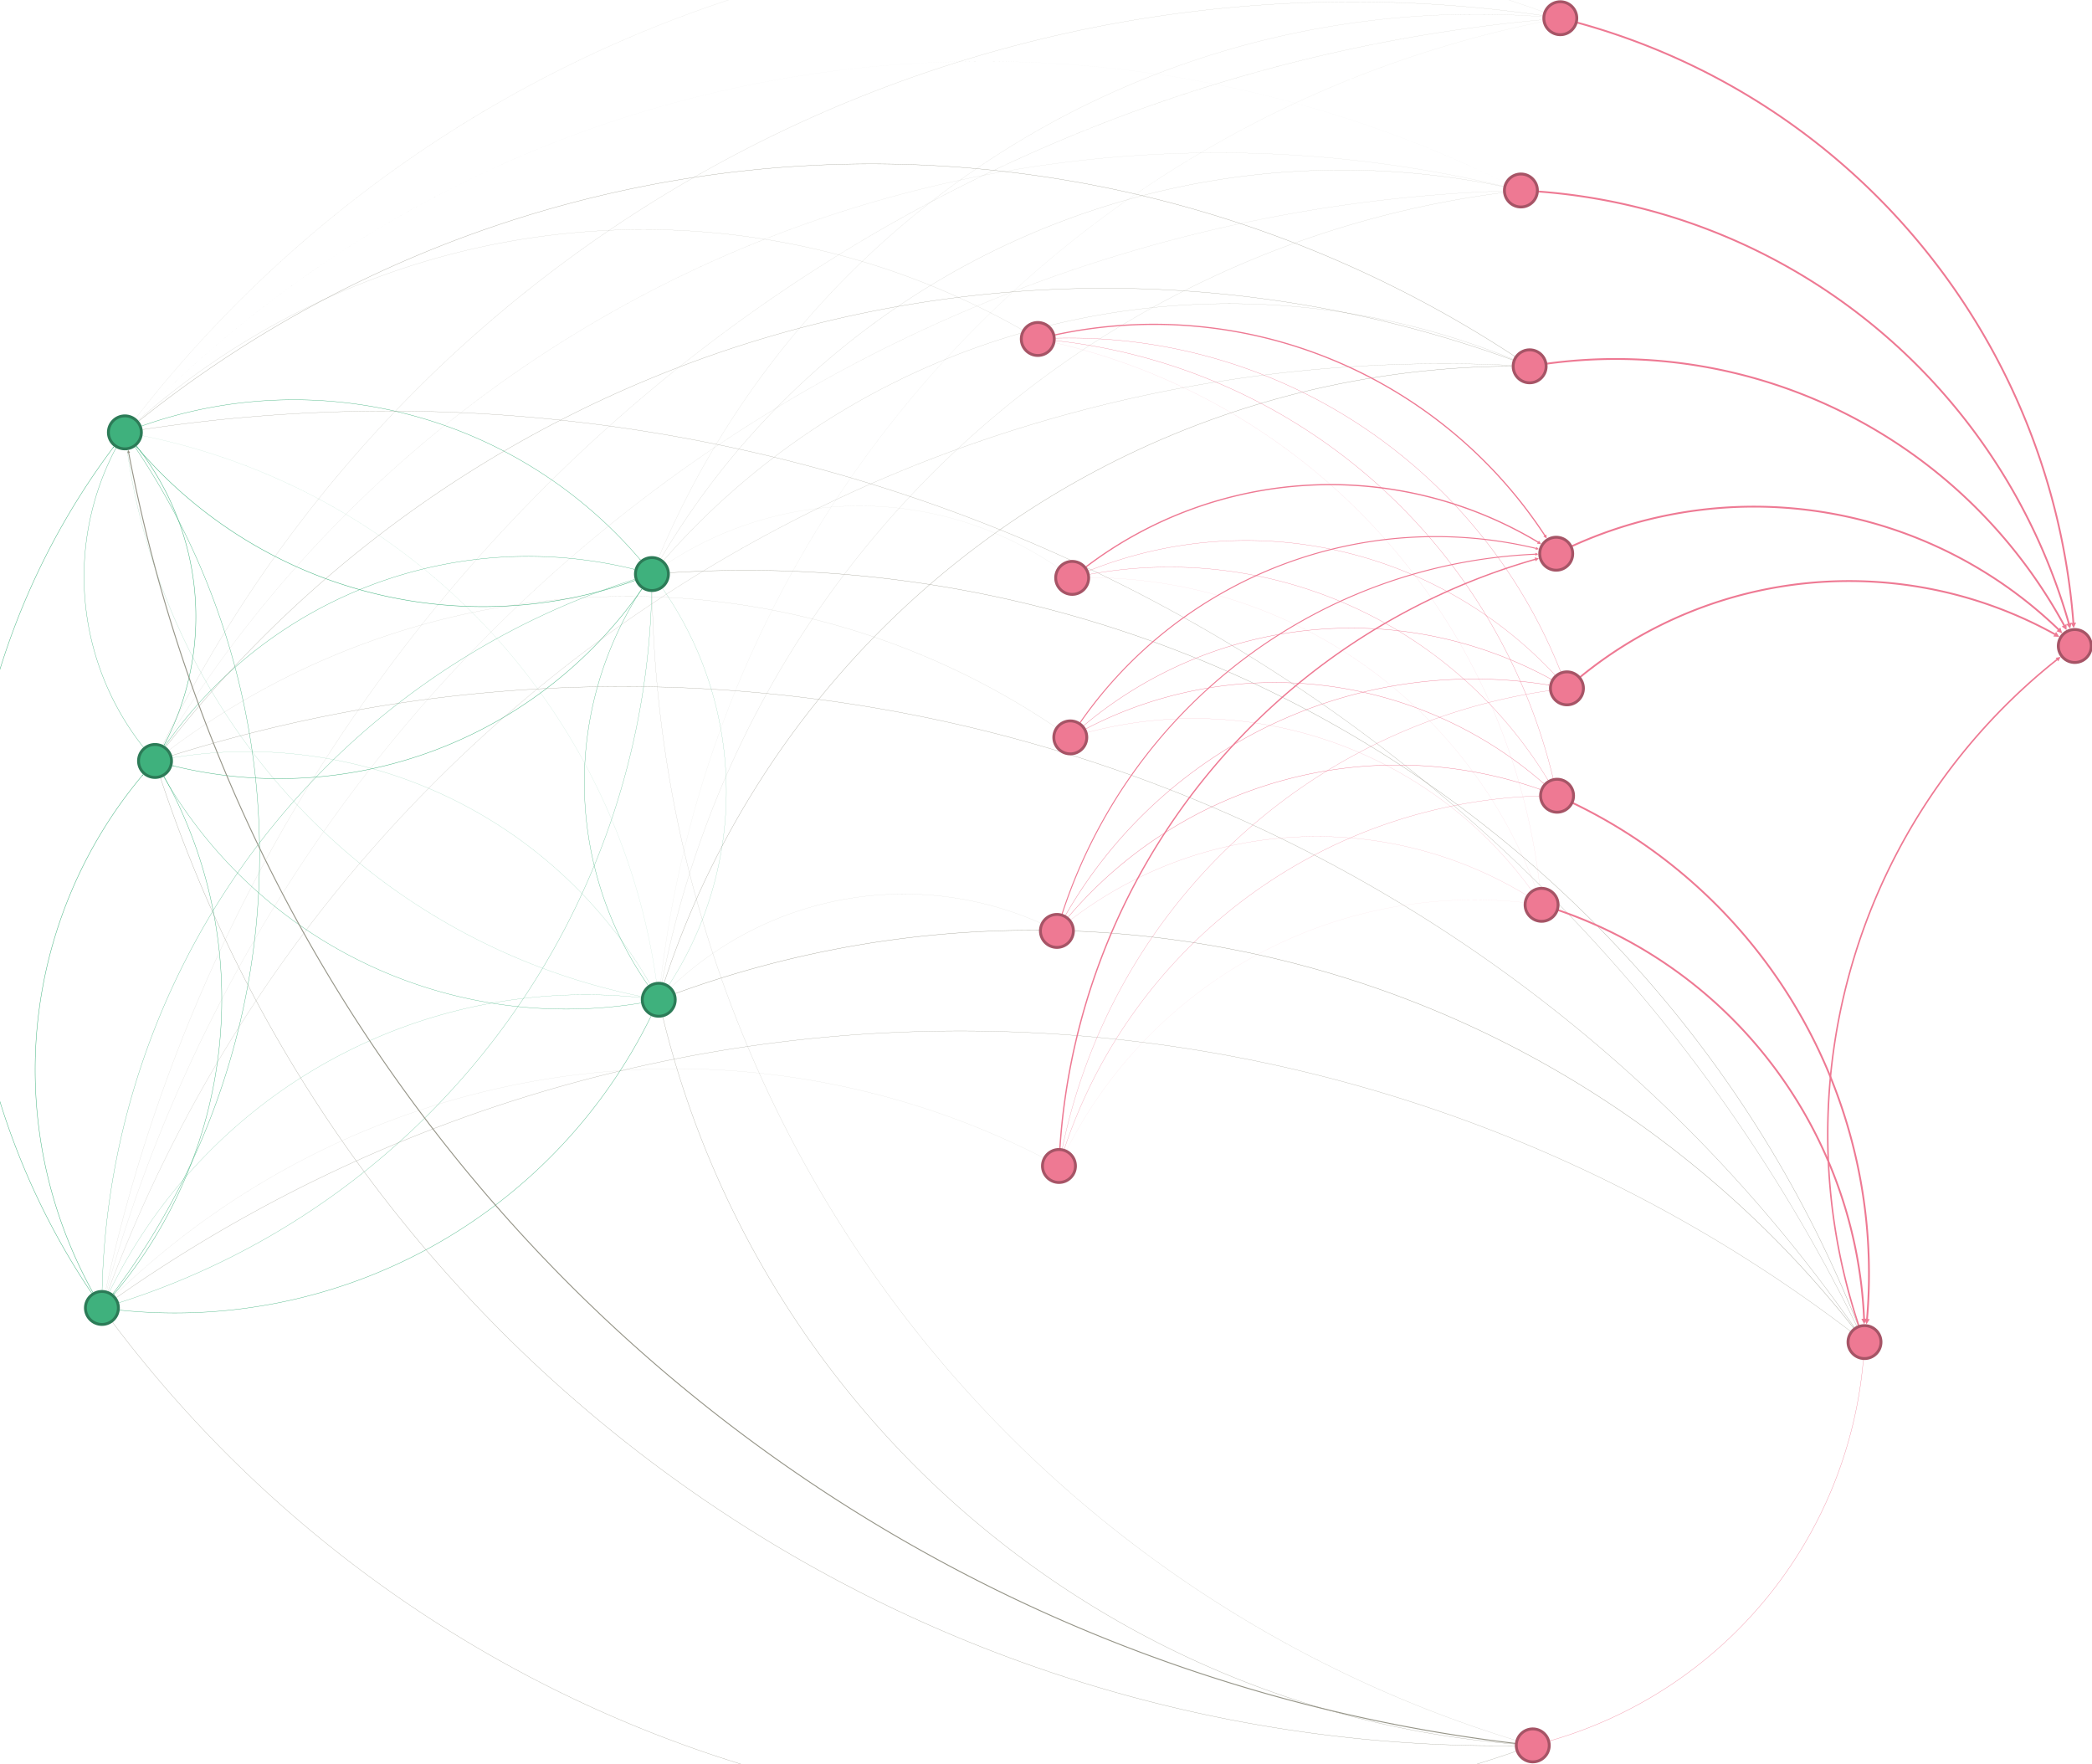 <?xml version="1.0" encoding="UTF-8"?>
<!DOCTYPE svg PUBLIC "-//W3C//DTD SVG 1.1//EN"
    "http://www.w3.org/Graphics/SVG/1.1/DTD/svg11.dtd" >
<svg contentScriptType="text/ecmascript" width="1167.0"
     xmlns:xlink="http://www.w3.org/1999/xlink" zoomAndPan="magnify"
     contentStyleType="text/css"
     viewBox="0 -436 1167 984" height="984.0"
     preserveAspectRatio="xMidYMid meet" xmlns="http://www.w3.org/2000/svg"
     version="1.1">
    <g id="edges">
        <path stroke-linecap="round" fill="none" class="id_1626156 id_1630559"
              d="M 363.564,-105.776 A 426.343,426.343 0,0 1,66.782,290.585"
              stroke="#3fb17d" stroke-width="0.128" stroke-opacity="1.0"/>
        <path stroke-linecap="round" fill="none" class="id_1626156 id_1629060"
              d="M 369.604,-107.72 A 197.921,197.921 0,0 1,373.257,113.276"
              stroke="#3fb17d" stroke-width="0.073" stroke-opacity="1.0"/>
        <path stroke-linecap="round" fill="none" class="id_1626156 id_203076"
              d="M 354.323,-112.242 A 253.708,253.708 0,0 1,76.464,-186.507"
              stroke="#3fb17d" stroke-width="0.244" stroke-opacity="1.0"/>
        <path stroke-linecap="round" fill="none" class="id_1626156 id_2544"
              d="M 358.133,-107.454 A 246.8,246.8 0,0 1,96.764,-8.753"
              stroke="#3fb17d" stroke-width="0.217" stroke-opacity="1.0"/>
        <path stroke-linecap="round" fill="none"
              class="id_1626156 id_FT-1626156"
              d="M 371.882,-121.494 A 195.356,195.356 0,0 1,589.938,-119.549"
              stroke="#969588" stroke-width="0.024" stroke-opacity="1.0"/>
        <path stroke-linecap="round" fill="none" class="id_1626156 id_3Pt"
              d="M 368.672,-124.439 A 441.556,441.556 0,0 1,838.488,-331.924"
              stroke="#969588" stroke-width="0.057" stroke-opacity="1.0"/>
        <path stroke-linecap="round" fill="none" class="id_1626156 id_2Pt"
              d="M 370.172,-123.38 A 419.289,419.289 0,0 1,843.897,-235.623"
              stroke="#969588" stroke-width="0.067" stroke-opacity="1.0"/>
        <path stroke-linecap="round" fill="none" class="id_1626156 id_TOV"
              d="M 367.464,-125.031 A 495.053,495.053 0,0 1,860.32,-426.693"
              stroke="#969588" stroke-width="0.04" stroke-opacity="1.0"/>
        <path stroke-linecap="round" fill="none" class="id_1626156 id_Missed"
              d="M 373.653,-116.489 A 667.234,667.234 0,0 1,1036.313,302.912"
              stroke="#969588" stroke-width="0.149" stroke-opacity="1.0"/>
        <path stroke-linecap="round" fill="none" class="id_1630559 id_1629060"
              d="M 61.097,284.564 A 295.854,295.854 0,0 1,357.301,120.466"
              stroke="#3fb17d" stroke-width="0.082" stroke-opacity="1.0"/>
        <path stroke-linecap="round" fill="none" class="id_1630559 id_1626156"
              d="M 56.963,283.618 A 426.343,426.343 0,0 1,353.698,-112.728"
              stroke="#3fb17d" stroke-width="0.145" stroke-opacity="1.0"/>
        <path stroke-linecap="round" fill="none" class="id_1630559 id_203076"
              d="M 51.162,285.392 A 407.165,407.165 0,0 1,63.149,-186.355"
              stroke="#3fb17d" stroke-width="0.226" stroke-opacity="1.0"/>
        <path stroke-linecap="round" fill="none" class="id_1630559 id_2544"
              d="M 51.819,284.974 A 255.471,255.471 0,0 1,79.426,-3.463"
              stroke="#3fb17d" stroke-width="0.234" stroke-opacity="1.0"/>
        <path stroke-linecap="round" fill="none"
              class="id_1630559 id_FT-1630559"
              d="M 63.961,286.587 A 449.772,449.772 0,0 1,581.797,209.713"
              stroke="#969588" stroke-width="0.034" stroke-opacity="1.0"/>
        <path stroke-linecap="round" fill="none" class="id_1630559 id_3Pt"
              d="M 59.48,283.969 A 839.628,839.628 0,0 1,838.312,-329.441"
              stroke="#969588" stroke-width="0.039" stroke-opacity="1.0"/>
        <path stroke-linecap="round" fill="none" class="id_1630559 id_2Pt"
              d="M 60.283,284.225 A 795.057,795.057 0,0 1,843.085,-232.213"
              stroke="#969588" stroke-width="0.076" stroke-opacity="1.0"/>
        <path stroke-linecap="round" fill="none" class="id_1630559 id_TOV"
              d="M 58.921,283.834 A 905.037,905.037 0,0 1,860.31,-424.97"
              stroke="#969588" stroke-width="0.044" stroke-opacity="1.0"/>
        <path stroke-linecap="round" fill="none" class="id_1630559 id_Missed"
              d="M 65,287.823 A 819.526,819.526 0,0 1,1031.887,306.325"
              stroke="#969588" stroke-width="0.121" stroke-opacity="1.0"/>
        <path stroke-linecap="round" fill="none" class="id_1629060 id_1630559"
              d="M 363.225,130.753 A 295.854,295.854 0,0 1,67.351,294.885"
              stroke="#3fb17d" stroke-width="0.193" stroke-opacity="1.0"/>
        <path stroke-linecap="round" fill="none" class="id_1629060 id_1626156"
              d="M 361.547,113.645 A 197.921,197.921 0,0 1,357.743,-107.118"
              stroke="#3fb17d" stroke-width="0.166" stroke-opacity="1.0"/>
        <path stroke-linecap="round" fill="none" class="id_1629060 id_203076"
              d="M 357.645,119.849 A 362.158,362.158 0,0 1,70.942,-184.706"
              stroke="#3fb17d" stroke-width="0.062" stroke-opacity="1.0"/>
        <path stroke-linecap="round" fill="none" class="id_1629060 id_2544"
              d="M 357.637,123.505 A 259.144,259.144 0,0 1,91.545,-2.341"
              stroke="#3fb17d" stroke-width="0.16" stroke-opacity="1.0"/>
        <path stroke-linecap="round" fill="none"
              class="id_1629060 id_FT-1629060"
              d="M 374.525,114.61 A 187.841,187.841 0,0 1,580.465,78.938"
              stroke="#969588" stroke-width="0.036" stroke-opacity="1.0"/>
        <path stroke-linecap="round" fill="none" class="id_1629060 id_3Pt"
              d="M 369.289,111.866 A 549.692,549.692 0,0 1,838.339,-328.53"
              stroke="#969588" stroke-width="0.052" stroke-opacity="1.0"/>
        <path stroke-linecap="round" fill="none" class="id_1629060 id_2Pt"
              d="M 370.508,112.172 A 500.618,500.618 0,0 1,842.875,-231.705"
              stroke="#969588" stroke-width="0.141" stroke-opacity="1.0"/>
        <path stroke-linecap="round" fill="none" class="id_1629060 id_TOV"
              d="M 368.546,111.758 A 619.555,619.555 0,0 1,860.516,-423.915"
              stroke="#969588" stroke-width="0.024" stroke-opacity="1.0"/>
        <path stroke-linecap="round" fill="none" class="id_1629060 id_Missed"
              d="M 376.838,118.193 A 582.669,582.669 0,0 1,1033.661,304.353"
              stroke="#969588" stroke-width="0.167" stroke-opacity="1.0"/>
        <path stroke-linecap="round" fill="none" class="id_203076 id_1630559"
              d="M 75.354,-186.587 A 407.165,407.165 0,0 1,63.3,285.25"
              stroke="#3fb17d" stroke-width="0.188" stroke-opacity="1.0"/>
        <path stroke-linecap="round" fill="none" class="id_203076 id_1629060"
              d="M 79.494,-192.962 A 362.158,362.158 0,0 1,366.209,111.676"
              stroke="#3fb17d" stroke-width="0.034" stroke-opacity="1.0"/>
        <path stroke-linecap="round" fill="none" class="id_203076 id_1626156"
              d="M 79.022,-198.346 A 253.708,253.708 0,0 1,356.985,-123.96"
              stroke="#3fb17d" stroke-width="0.191" stroke-opacity="1.0"/>
        <path stroke-linecap="round" fill="none" class="id_203076 id_2544"
              d="M 76.127,-187.179 A 153.391,153.391 0,0 1,91.767,-20.813"
              stroke="#3fb17d" stroke-width="0.233" stroke-opacity="1.0"/>
        <path stroke-linecap="round" fill="none" class="id_203076 id_FT-203076"
              d="M 77.094,-201.509 A 426.591,426.591 0,0 1,570.15,-252.04"
              stroke="#969588" stroke-width="0.054" stroke-opacity="1.0"/>
        <path stroke-linecap="round" fill="none" class="id_203076 id_3Pt"
              d="M 76.58,-202.038 A 658.632,658.632 0,0 1,839.466,-334.227"
              stroke="#969588" stroke-width="0.006" stroke-opacity="1.0"/>
        <path stroke-linecap="round" fill="none" class="id_203076 id_2Pt"
              d="M 77.425,-201.122 A 653.747,653.747 0,0 1,844.626,-237.449"
              stroke="#969588" stroke-width="0.142" stroke-opacity="1.0"/>
        <path stroke-linecap="round" fill="none" class="id_203076 id_TOV"
              d="M 75.747,-202.751 A 694.499,694.499 0,0 1,860.935,-429.356"
              stroke="#969588" stroke-width="0.033" stroke-opacity="1.0"/>
        <path stroke-linecap="round" fill="none" class="id_203076 id_Missed"
              d="M 79.545,-196.368 A 912.586,912.586 0,0 1,1035.581,303.331"
              stroke="#969588" stroke-width="0.118" stroke-opacity="1.0"/>
        <path stroke-linecap="round" fill="none" class="id_2544 id_1630559"
              d="M 91.508,-2.871 A 255.471,255.471 0,0 1,63.835,285.645"
              stroke="#3fb17d" stroke-width="0.2" stroke-opacity="1.0"/>
        <path stroke-linecap="round" fill="none" class="id_2544 id_1629060"
              d="M 96.313,-13.318 A 259.144,259.144 0,0 1,362.55,112.78"
              stroke="#3fb17d" stroke-width="0.063" stroke-opacity="1.0"/>
        <path stroke-linecap="round" fill="none" class="id_2544 id_1626156"
              d="M 92.022,-19.835 A 246.8,246.8 0,0 1,353.527,-118.502"
              stroke="#3fb17d" stroke-width="0.17" stroke-opacity="1.0"/>
        <path stroke-linecap="round" fill="none" class="id_2544 id_203076"
              d="M 80.017,-19.146 A 153.391,153.391 0,0 1,64.462,-185.675"
              stroke="#3fb17d" stroke-width="0.172" stroke-opacity="1.0"/>
        <path stroke-linecap="round" fill="none" class="id_2544 id_FT-2544"
              d="M 94.392,-17.624 A 425.624,425.624 0,0 1,588.722,-30.431"
              stroke="#969588" stroke-width="0.047" stroke-opacity="1.0"/>
        <path stroke-linecap="round" fill="none" class="id_2544 id_3Pt"
              d="M 91.609,-20.096 A 688.109,688.109 0,0 1,838.611,-332.147"
              stroke="#969588" stroke-width="0.034" stroke-opacity="1.0"/>
        <path stroke-linecap="round" fill="none" class="id_2544 id_2Pt"
              d="M 92.571,-19.442 A 664.83,664.83 0,0 1,843.579,-235.276"
              stroke="#969588" stroke-width="0.123" stroke-opacity="1.0"/>
        <path stroke-linecap="round" fill="none" class="id_2544 id_TOV"
              d="M 90.807,-20.527 A 738.903,738.903 0,0 1,860.349,-427.366"
              stroke="#969588" stroke-width="0.056" stroke-opacity="1.0"/>
        <path stroke-linecap="round" fill="none" class="id_2544 id_Missed"
              d="M 96.001,-14.562 A 839.341,839.341 0,0 1,1034.172,304.098"
              stroke="#969588" stroke-width="0.134" stroke-opacity="1.0"/>
        <path stroke-linecap="round" fill="none" class="id_3Pt id_B2OT"
              d="M 858.406,-329.144 A 333.369,333.369 0,0 1,1154.079,-88.21"
              stroke="#ee7993" stroke-width="1.0" stroke-opacity="1.0"/>
        <path stroke-linecap="round" fill="none" class="id_2Pt id_B2OT"
              d="M 863.183,-233.174 A 284.826,284.826 0,0 1,1151.445,-87.197"
              stroke="#ee7993" stroke-width="1.0" stroke-opacity="1.0"/>
        <path stroke-linecap="round" fill="none" class="id_TOV id_B2OT"
              d="M 880.082,-423.329 A 377.316,377.316 0,0 1,1156.62,-88.619"
              stroke="#ee7993" stroke-width="1.0" stroke-opacity="1.0"/>
        <path stroke-linecap="round" fill="none" class="id_Missed id_B2OT"
              d="M 1036.805,303.207 A 338.021,338.021 0,0 1,1147.465,-68.05"
              stroke="#ee7993" stroke-width="0.835" stroke-opacity="1.0"/>
        <path stroke-linecap="round" fill="none"
              class="id_Missed id_OffensiveRebound"
              d="M 1039.442,322.629 A 242.765,242.765 0,0 1,865.174,534.932"
              stroke="#ee7993" stroke-width="0.165" stroke-opacity="1.0"/>
        <path stroke-linecap="round" fill="none"
              class="id_OffensiveRebound id_1626156"
              d="M 845.451,534.777 A 681.286,681.286 0,0 1,363.767,-105.586"
              stroke="#969588" stroke-width="0.063" stroke-opacity="1.0"/>
        <path stroke-linecap="round" fill="none"
              class="id_OffensiveRebound id_203076"
              d="M 845.097,536.512 A 894.924,894.924 0,0 1,71.784,-183.389"
              stroke="#969588" stroke-width="0.54" stroke-opacity="1.0"/>
        <path stroke-linecap="round" fill="none"
              class="id_OffensiveRebound id_1630559"
              d="M 845.605,540.967 A 695.543,695.543 0,0 1,63.036,301.96"
              stroke="#969588" stroke-width="0.129" stroke-opacity="1.0"/>
        <path stroke-linecap="round" fill="none"
              class="id_OffensiveRebound id_2544"
              d="M 845.035,537.803 A 787.155,787.155 0,0 1,89.689,-1.607"
              stroke="#969588" stroke-width="0.138" stroke-opacity="1.0"/>
        <path stroke-linecap="round" fill="none"
              class="id_OffensiveRebound id_1629060"
              d="M 845.06,536.915 A 534.061,534.061 0,0 1,369.849,131.817"
              stroke="#969588" stroke-width="0.131" stroke-opacity="1.0"/>
        <path stroke-linecap="round" fill="none" class="id_BothFTsMade id_B2OT"
              d="M 877.137,-131.44 A 244.856,244.856 0,0 1,1148.281,-84.905"
              stroke="#ee7993" stroke-width="1.0" stroke-opacity="1.0"/>
        <path stroke-linecap="round" fill="none"
              class="id_BothFTsMissed id_Missed"
              d="M 869.485,71.792 A 252.685,252.685 0,0 1,1039.858,299.652"
              stroke="#ee7993" stroke-width="1.0" stroke-opacity="1.0"/>
        <path stroke-linecap="round" fill="none" class="id_1stFTMade id_Missed"
              d="M 877.678,12.072 A 291.42,291.42 0,0 1,1041.505,299.727"
              stroke="#ee7993" stroke-width="1.0" stroke-opacity="1.0"/>
        <path stroke-linecap="round" fill="none" class="id_2ndFTMade id_B2OT"
              d="M 881.714,-58.507 A 236.903,236.903 0,0 1,1146.205,-82.247"
              stroke="#ee7993" stroke-width="1.0" stroke-opacity="1.0"/>
        <path stroke-linecap="round" fill="none"
              class="id_FT-1626156 id_BothFTsMade"
              d="M 605.927,-119.86 A 225.3,225.3 0,0 1,857.948,-133.592"
              stroke="#ee7993" stroke-width="0.686" stroke-opacity="1.0"/>
        <path stroke-linecap="round" fill="none"
              class="id_FT-1626156 id_1stFTMade"
              d="M 607.895,-115.637 A 247.121,247.121 0,0 1,863.359,-1.131"
              stroke="#ee7993" stroke-width="0.142" stroke-opacity="1.0"/>
        <path stroke-linecap="round" fill="none"
              class="id_FT-1626156 id_2ndFTMade"
              d="M 607.296,-117.559 A 235.667,235.667 0,0 1,867.15,-59.793"
              stroke="#ee7993" stroke-width="0.142" stroke-opacity="1.0"/>
        <path stroke-linecap="round" fill="none"
              class="id_FT-1626156 id_BothFTsMissed"
              d="M 608.095,-113.804 A 265.93,265.93 0,0 1,856.62,59.214"
              stroke="#ee7993" stroke-width="0.03" stroke-opacity="1.0"/>
        <path stroke-linecap="round" fill="none"
              class="id_FT-203076 id_BothFTsMade"
              d="M 588.652,-249.202 A 260.857,260.857 0,0 1,861.771,-137.297"
              stroke="#ee7993" stroke-width="0.666" stroke-opacity="1.0"/>
        <path stroke-linecap="round" fill="none"
              class="id_FT-203076 id_1stFTMade"
              d="M 588.875,-245.973 A 321.49,321.49 0,0 1,866.294,-2.308"
              stroke="#ee7993" stroke-width="0.15" stroke-opacity="1.0"/>
        <path stroke-linecap="round" fill="none"
              class="id_FT-203076 id_2ndFTMade"
              d="M 588.91,-247.336 A 294.761,294.761 0,0 1,870.405,-61.797"
              stroke="#ee7993" stroke-width="0.15" stroke-opacity="1.0"/>
        <path stroke-linecap="round" fill="none"
              class="id_FT-203076 id_BothFTsMissed"
              d="M 588.691,-244.783 A 352.189,352.189 0,0 1,858.973,58.679"
              stroke="#ee7993" stroke-width="0.034" stroke-opacity="1.0"/>
        <path stroke-linecap="round" fill="none"
              class="id_FT-1630559 id_BothFTsMade"
              d="M 591.257,204.436 A 366.659,366.659 0,0 1,856.352,-123.964"
              stroke="#ee7993" stroke-width="0.728" stroke-opacity="1.0"/>
        <path stroke-linecap="round" fill="none"
              class="id_FT-1630559 id_1stFTMade"
              d="M 593.742,204.885 A 288.512,288.512 0,0 1,858.221,8.028"
              stroke="#ee7993" stroke-width="0.125" stroke-opacity="1.0"/>
        <path stroke-linecap="round" fill="none"
              class="id_FT-1630559 id_2ndFTMade"
              d="M 592.604,204.599 A 324.133,324.133 0,0 1,863.809,-50.706"
              stroke="#ee7993" stroke-width="0.125" stroke-opacity="1.0"/>
        <path stroke-linecap="round" fill="none"
              class="id_FT-1630559 id_BothFTsMissed"
              d="M 595.092,205.422 A 255.102,255.102 0,0 1,849.982,67.449"
              stroke="#ee7993" stroke-width="0.022" stroke-opacity="1.0"/>
        <path stroke-linecap="round" fill="none"
              class="id_FT-2544 id_BothFTsMade"
              d="M 602.593,-32.985 A 241.484,241.484 0,0 1,856.819,-130.098"
              stroke="#ee7993" stroke-width="0.562" stroke-opacity="1.0"/>
        <path stroke-linecap="round" fill="none" class="id_FT-2544 id_1stFTMade"
              d="M 605.822,-29.471 A 227.901,227.901 0,0 1,860.793,0.767"
              stroke="#ee7993" stroke-width="0.188" stroke-opacity="1.0"/>
        <path stroke-linecap="round" fill="none" class="id_FT-2544 id_2ndFTMade"
              d="M 604.573,-31.253 A 231.994,231.994 0,0 1,864.947,-57.291"
              stroke="#ee7993" stroke-width="0.188" stroke-opacity="1.0"/>
        <path stroke-linecap="round" fill="none"
              class="id_FT-2544 id_BothFTsMissed"
              d="M 606.666,-27.427 A 232.501,232.501 0,0 1,854.146,60.369"
              stroke="#ee7993" stroke-width="0.062" stroke-opacity="1.0"/>
        <path stroke-linecap="round" fill="none"
              class="id_FT-1629060 id_BothFTsMade"
              d="M 592.517,73.731 A 290.896,290.896 0,0 1,856.485,-126.844"
              stroke="#ee7993" stroke-width="0.546" stroke-opacity="1.0"/>
        <path stroke-linecap="round" fill="none"
              class="id_FT-1629060 id_1stFTMade"
              d="M 595.906,75.542 A 240.85,240.85 0,0 1,858.686,4.183"
              stroke="#ee7993" stroke-width="0.193" stroke-opacity="1.0"/>
        <path stroke-linecap="round" fill="none"
              class="id_FT-1629060 id_2ndFTMade"
              d="M 594.401,74.527 A 262.545,262.545 0,0 1,863.693,-53.91"
              stroke="#ee7993" stroke-width="0.193" stroke-opacity="1.0"/>
        <path stroke-linecap="round" fill="none"
              class="id_FT-1629060 id_BothFTsMissed"
              d="M 597.392,77.042 A 225.642,225.642 0,0 1,851.357,63.25"
              stroke="#ee7993" stroke-width="0.068" stroke-opacity="1.0"/>
    </g>
    <g id="arrows">
        <polyline fill="#3fb17d" fill-opacity="1.0"
                  class="id_1626156 id_1630559"
                  points="66.414,290.697 66.726,290.401 66.838,290.769"
                  stroke="none"/>
        <polyline fill="#3fb17d" fill-opacity="1.0"
                  class="id_1626156 id_1629060"
                  points="373.133,113.456 373.167,113.214 373.348,113.338"
                  stroke="none"/>
        <polyline fill="#3fb17d" fill-opacity="1.0" class="id_1626156 id_203076"
                  points="76,-187.074 76.747,-186.739 76.181,-186.275"
                  stroke="none"/>
        <polyline fill="#3fb17d" fill-opacity="1.0" class="id_1626156 id_2544"
                  points="96.135,-8.921 96.848,-9.067 96.679,-8.439"
                  stroke="none"/>
        <polyline fill="#969588" fill-opacity="1.0"
                  class="id_1626156 id_FT-1626156"
                  points="589.997,-119.506 589.916,-119.519 589.959,-119.579"
                  stroke="none"/>
        <polyline fill="#969588" fill-opacity="1.0" class="id_1626156 id_3Pt"
                  points="838.656,-331.887 838.47,-331.84 838.507,-332.008"
                  stroke="none"/>
        <polyline fill="#969588" fill-opacity="1.0" class="id_1626156 id_2Pt"
                  points="844.083,-235.545 843.858,-235.53 843.936,-235.717"
                  stroke="none"/>
        <polyline fill="#969588" fill-opacity="1.0" class="id_1626156 id_TOV"
                  points="860.439,-426.683 860.315,-426.633 860.326,-426.752"
                  stroke="none"/>
        <polyline fill="#969588" fill-opacity="1.0" class="id_1626156 id_Missed"
                  points="1036.475,303.329 1036.104,302.993 1036.521,302.831"
                  stroke="none"/>
        <polyline fill="#3fb17d" fill-opacity="1.0"
                  class="id_1630559 id_1629060"
                  points="357.545,120.496 357.286,120.589 357.315,120.344"
                  stroke="none"/>
        <polyline fill="#3fb17d" fill-opacity="1.0"
                  class="id_1630559 id_1626156"
                  points="354.114,-112.855 353.762,-112.52 353.635,-112.936"
                  stroke="none"/>
        <polyline fill="#3fb17d" fill-opacity="1.0" class="id_1630559 id_203076"
                  points="63.562,-186.892 63.417,-186.149 62.881,-186.562"
                  stroke="none"/>
        <polyline fill="#3fb17d" fill-opacity="1.0" class="id_1630559 id_2544"
                  points="79.888,-3.991 79.69,-3.232 79.162,-3.694"
                  stroke="none"/>
        <polyline fill="#969588" fill-opacity="1.0"
                  class="id_1630559 id_FT-1630559"
                  points="581.888,209.761 581.773,209.758 581.821,209.668"
                  stroke="none"/>
        <polyline fill="#969588" fill-opacity="1.0" class="id_1630559 id_3Pt"
                  points="838.428,-329.445 838.314,-329.383 838.31,-329.499"
                  stroke="none"/>
        <polyline fill="#969588" fill-opacity="1.0" class="id_1630559 id_2Pt"
                  points="843.313,-232.201 843.079,-232.099 843.091,-232.327"
                  stroke="none"/>
        <polyline fill="#969588" fill-opacity="1.0" class="id_1630559 id_TOV"
                  points="860.44,-424.981 860.316,-424.905 860.305,-425.035"
                  stroke="none"/>
        <polyline fill="#969588" fill-opacity="1.0" class="id_1630559 id_Missed"
                  points="1032.175,306.546 1031.776,306.468 1031.998,306.181"
                  stroke="none"/>
        <polyline fill="#3fb17d" fill-opacity="1.0"
                  class="id_1629060 id_1630559"
                  points="66.777,294.815 67.386,294.598 67.316,295.172"
                  stroke="none"/>
        <polyline fill="#3fb17d" fill-opacity="1.0"
                  class="id_1629060 id_1626156"
                  points="358.023,-107.528 357.947,-106.978 357.538,-107.258"
                  stroke="none"/>
        <polyline fill="#3fb17d" fill-opacity="1.0" class="id_1629060 id_203076"
                  points="70.919,-184.891 71.035,-184.718 70.85,-184.694"
                  stroke="none"/>
        <polyline fill="#3fb17d" fill-opacity="1.0" class="id_1629060 id_2544"
                  points="91.314,-2.76 91.755,-2.457 91.336,-2.225"
                  stroke="none"/>
        <polyline fill="#969588" fill-opacity="1.0"
                  class="id_1629060 id_FT-1629060"
                  points="580.561,78.984 580.442,78.986 580.488,78.889"
                  stroke="none"/>
        <polyline fill="#969588" fill-opacity="1.0" class="id_1629060 id_3Pt"
                  points="838.495,-328.548 838.349,-328.452 838.33,-328.607"
                  stroke="none"/>
        <polyline fill="#969588" fill-opacity="1.0" class="id_1629060 id_2Pt"
                  points="843.298,-231.703 842.874,-231.493 842.876,-231.916"
                  stroke="none"/>
        <polyline fill="#969588" fill-opacity="1.0" class="id_1629060 id_TOV"
                  points="860.588,-423.929 860.523,-423.879 860.509,-423.951"
                  stroke="none"/>
        <polyline fill="#969588" fill-opacity="1.0" class="id_1629060 id_Missed"
                  points="1033.967,304.748 1033.463,304.506 1033.858,304.2"
                  stroke="none"/>
        <polyline fill="#3fb17d" fill-opacity="1.0" class="id_203076 id_1630559"
                  points="62.955,285.697 63.076,285.077 63.524,285.422"
                  stroke="none"/>
        <polyline fill="#3fb17d" fill-opacity="1.0" class="id_203076 id_1629060"
                  points="366.222,111.778 366.158,111.682 366.26,111.669"
                  stroke="none"/>
        <polyline fill="#3fb17d" fill-opacity="1.0" class="id_203076 id_1626156"
                  points="357.347,-123.516 356.763,-123.778 357.206,-124.141"
                  stroke="none"/>
        <polyline fill="#3fb17d" fill-opacity="1.0" class="id_203076 id_2544"
                  points="91.421,-20.205 91.463,-20.986 92.071,-20.64"
                  stroke="none"/>
        <polyline fill="#969588" fill-opacity="1.0"
                  class="id_203076 id_FT-203076"
                  points="570.289,-251.959 570.11,-251.97 570.191,-252.109"
                  stroke="none"/>
        <polyline fill="#969588" fill-opacity="1.0" class="id_203076 id_3Pt"
                  points="839.482,-334.219 839.462,-334.219 839.47,-334.235"
                  stroke="none"/>
        <polyline fill="#969588" fill-opacity="1.0" class="id_203076 id_2Pt"
                  points="844.981,-237.212 844.508,-237.271 844.744,-237.626"
                  stroke="none"/>
        <polyline fill="#969588" fill-opacity="1.0" class="id_203076 id_TOV"
                  points="861.028,-429.321 860.918,-429.309 860.952,-429.402"
                  stroke="none"/>
        <polyline fill="#969588" fill-opacity="1.0" class="id_203076 id_Missed"
                  points="1035.736,303.651 1035.421,303.408 1035.741,303.254"
                  stroke="none"/>
        <polyline fill="#3fb17d" fill-opacity="1.0" class="id_2544 id_1630559"
                  points="63.44,286.096 63.61,285.447 64.061,285.842"
                  stroke="none"/>
        <polyline fill="#3fb17d" fill-opacity="1.0" class="id_2544 id_1629060"
                  points="362.641,112.945 362.468,112.826 362.633,112.735"
                  stroke="none"/>
        <polyline fill="#3fb17d" fill-opacity="1.0" class="id_2544 id_1626156"
                  points="354.021,-118.37 353.461,-118.256 353.593,-118.749"
                  stroke="none"/>
        <polyline fill="#3fb17d" fill-opacity="1.0" class="id_2544 id_203076"
                  points="64.718,-186.123 64.686,-185.547 64.238,-185.803"
                  stroke="none"/>
        <polyline fill="#969588" fill-opacity="1.0" class="id_2544 id_FT-2544"
                  points="588.837,-30.351 588.683,-30.373 588.762,-30.488"
                  stroke="none"/>
        <polyline fill="#969588" fill-opacity="1.0" class="id_2544 id_3Pt"
                  points="838.711,-332.123 838.599,-332.097 838.624,-332.197"
                  stroke="none"/>
        <polyline fill="#969588" fill-opacity="1.0" class="id_2544 id_2Pt"
                  points="843.926,-235.147 843.514,-235.103 843.643,-235.45"
                  stroke="none"/>
        <polyline fill="#969588" fill-opacity="1.0" class="id_2544 id_TOV"
                  points="860.516,-427.34 860.336,-427.282 860.362,-427.449"
                  stroke="none"/>
        <polyline fill="#969588" fill-opacity="1.0" class="id_2544 id_Missed"
                  points="1034.401,304.43 1034.006,304.213 1034.338,303.983"
                  stroke="none"/>
        <polyline fill="#ee7993" fill-opacity="1.0" class="id_3Pt id_B2OT"
                  points="1154.846,-85.31 1152.629,-87.827 1155.529,-88.594"
                  stroke="none"/>
        <polyline fill="#ee7993" fill-opacity="1.0" class="id_2Pt id_B2OT"
                  points="1152.82,-84.53 1150.112,-86.509 1152.778,-87.884"
                  stroke="none"/>
        <polyline fill="#ee7993" fill-opacity="1.0" class="id_TOV id_B2OT"
                  points="1156.801,-85.624 1155.123,-88.528 1158.117,-88.709"
                  stroke="none"/>
        <polyline fill="#ee7993" fill-opacity="1.0" class="id_Missed id_B2OT"
                  points="1149.457,-69.571 1148.226,-67.054 1146.705,-69.046"
                  stroke="none"/>
        <polyline fill="#ee7993" fill-opacity="1.0"
                  class="id_Missed id_OffensiveRebound"
                  points="864.696,535.059 865.11,534.693 865.237,535.171"
                  stroke="none"/>
        <polyline fill="#969588" fill-opacity="1.0"
                  class="id_OffensiveRebound id_1626156"
                  points="363.766,-105.776 363.862,-105.587 363.672,-105.585"
                  stroke="none"/>
        <polyline fill="#969588" fill-opacity="1.0"
                  class="id_OffensiveRebound id_203076"
                  points="71.489,-184.98 72.58,-183.536 70.988,-183.241"
                  stroke="none"/>
        <polyline fill="#969588" fill-opacity="1.0"
                  class="id_OffensiveRebound id_1630559"
                  points="62.806,301.649 63.191,301.845 62.881,302.074"
                  stroke="none"/>
        <polyline fill="#969588" fill-opacity="1.0"
                  class="id_OffensiveRebound id_2544"
                  points="89.561,-2 89.885,-1.671 89.492,-1.544"
                  stroke="none"/>
        <polyline fill="#969588" fill-opacity="1.0"
                  class="id_OffensiveRebound id_1629060"
                  points="369.76,131.435 370.041,131.772 369.658,131.862"
                  stroke="none"/>
        <polyline fill="#ee7993" fill-opacity="1.0"
                  class="id_BothFTsMade id_B2OT"
                  points="1150.386,-82.767 1147.212,-83.852 1149.35,-85.957"
                  stroke="none"/>
        <polyline fill="#ee7993" fill-opacity="1.0"
                  class="id_BothFTsMissed id_Missed"
                  points="1039.913,302.652 1038.358,299.68 1041.357,299.625"
                  stroke="none"/>
        <polyline fill="#ee7993" fill-opacity="1.0"
                  class="id_1stFTMade id_Missed"
                  points="1041.18,302.709 1040.014,299.564 1042.996,299.889"
                  stroke="none"/>
        <polyline fill="#ee7993" fill-opacity="1.0" class="id_2ndFTMade id_B2OT"
                  points="1148.789,-80.722 1145.443,-80.954 1146.967,-83.539"
                  stroke="none"/>
        <polyline fill="#ee7993" fill-opacity="1.0"
                  class="id_FT-1626156 id_BothFTsMade"
                  points="859.684,-132.487 857.396,-132.724 858.501,-134.46"
                  stroke="none"/>
        <polyline fill="#ee7993" fill-opacity="1.0"
                  class="id_FT-1626156 id_1stFTMade"
                  points="863.574,-0.761 863.175,-1.023 863.544,-1.238"
                  stroke="none"/>
        <polyline fill="#ee7993" fill-opacity="1.0"
                  class="id_FT-1626156 id_2ndFTMade"
                  points="867.435,-59.475 866.991,-59.651 867.309,-59.936"
                  stroke="none"/>
        <polyline fill="#ee7993" fill-opacity="1.0"
                  class="id_FT-1626156 id_BothFTsMissed"
                  points="856.649,59.297 856.578,59.228 856.661,59.199"
                  stroke="none"/>
        <polyline fill="#ee7993" fill-opacity="1.0"
                  class="id_FT-203076 id_BothFTsMade"
                  points="862.828,-135.603 860.924,-136.769 862.619,-137.826"
                  stroke="none"/>
        <polyline fill="#ee7993" fill-opacity="1.0"
                  class="id_FT-203076 id_1stFTMade"
                  points="866.393,-1.868 866.074,-2.258 866.513,-2.357"
                  stroke="none"/>
        <polyline fill="#ee7993" fill-opacity="1.0"
                  class="id_FT-203076 id_2ndFTMade"
                  points="870.565,-61.375 870.195,-61.717 870.616,-61.877"
                  stroke="none"/>
        <polyline fill="#ee7993" fill-opacity="1.0"
                  class="id_FT-203076 id_BothFTsMissed"
                  points="858.983,58.78 858.922,58.684 859.023,58.674"
                  stroke="none"/>
        <polyline fill="#ee7993" fill-opacity="1.0"
                  class="id_FT-1630559 id_BothFTsMade"
                  points="858.461,-124.529 856.635,-122.91 856.07,-125.018"
                  stroke="none"/>
        <polyline fill="#ee7993" fill-opacity="1.0"
                  class="id_FT-1630559 id_1stFTMade"
                  points="858.597,8.023 858.223,8.216 858.218,7.84"
                  stroke="none"/>
        <polyline fill="#ee7993" fill-opacity="1.0"
                  class="id_FT-1630559 id_2ndFTMade"
                  points="864.182,-50.754 863.833,-50.52 863.785,-50.893"
                  stroke="none"/>
        <polyline fill="#ee7993" fill-opacity="1.0"
                  class="id_FT-1630559 id_BothFTsMissed"
                  points="850.046,67.458 849.977,67.481 849.986,67.417"
                  stroke="none"/>
        <polyline fill="#ee7993" fill-opacity="1.0"
                  class="id_FT-2544 id_BothFTsMade"
                  points="858.451,-129.668 856.604,-129.283 857.034,-130.914"
                  stroke="none"/>
        <polyline fill="#ee7993" fill-opacity="1.0"
                  class="id_FT-2544 id_1stFTMade"
                  points="861.209,1.146 860.604,0.975 860.983,0.559"
                  stroke="none"/>
        <polyline fill="#ee7993" fill-opacity="1.0"
                  class="id_FT-2544 id_2ndFTMade"
                  points="865.435,-57.01 864.807,-57.047 865.088,-57.535"
                  stroke="none"/>
        <polyline fill="#ee7993" fill-opacity="1.0"
                  class="id_FT-2544 id_BothFTsMissed"
                  points="854.253,60.523 854.069,60.423 854.223,60.316"
                  stroke="none"/>
        <polyline fill="#ee7993" fill-opacity="1.0"
                  class="id_FT-1629060 id_BothFTsMade"
                  points="858.122,-126.883 856.505,-126.026 856.466,-127.663"
                  stroke="none"/>
        <polyline fill="#ee7993" fill-opacity="1.0"
                  class="id_FT-1629060 id_1stFTMade"
                  points="859.229,4.386 858.585,4.455 858.788,3.912"
                  stroke="none"/>
        <polyline fill="#ee7993" fill-opacity="1.0"
                  class="id_FT-1629060 id_2ndFTMade"
                  points="864.262,-53.806 863.641,-53.625 863.744,-54.195"
                  stroke="none"/>
        <polyline fill="#ee7993" fill-opacity="1.0"
                  class="id_FT-1629060 id_BothFTsMissed"
                  points="851.53,63.36 851.302,63.336 851.412,63.164"
                  stroke="none"/>
    </g>
    <g id="nodes">
        <circle fill-opacity="1.0" fill="#3fb17d" r="9.2" cx="363.678"
                class="id_1626156" cy="-115.775" stroke="#2c7b57"
                stroke-opacity="1.0" stroke-width="1.6"/>
        <circle fill-opacity="1.0" fill="#3fb17d" r="9.2" cx="56.849"
                class="id_1630559" cy="293.617" stroke="#2c7b57"
                stroke-opacity="1.0" stroke-width="1.6"/>
        <circle fill-opacity="1.0" fill="#3fb17d" r="9.2" cx="367.473"
                class="id_1629060" cy="121.7" stroke="#2c7b57"
                stroke-opacity="1.0" stroke-width="1.6"/>
        <circle fill-opacity="1.0" fill="#3fb17d" r="9.2" cx="69.667"
                class="id_203076" cy="-194.813" stroke="#2c7b57"
                stroke-opacity="1.0" stroke-width="1.6"/>
        <circle fill-opacity="1.0" fill="#3fb17d" r="9.2" cx="86.477"
                class="id_2544" cy="-11.513" stroke="#2c7b57"
                stroke-opacity="1.0" stroke-width="1.6"/>
        <circle fill-opacity="1.0" fill="#ee7993" r="9.2" cx="848.423"
                class="id_3Pt" cy="-329.741" stroke="#a65466"
                stroke-opacity="1.0" stroke-width="1.6"/>
        <circle fill-opacity="1.0" fill="#ee7993" r="9.2" cx="853.298"
                class="id_2Pt" cy="-231.661" stroke="#a65466"
                stroke-opacity="1.0" stroke-width="1.6"/>
        <circle fill-opacity="1.0" fill="#ee7993" r="9.2" cx="870.403"
                class="id_TOV" cy="-425.842" stroke="#a65466"
                stroke-opacity="1.0" stroke-width="1.6"/>
        <circle fill-opacity="1.0" fill="#ee7993" r="9.2" cx="1040.096"
                class="id_Missed" cy="312.65" stroke="#a65466"
                stroke-opacity="1.0" stroke-width="1.6"/>
        <circle fill-opacity="1.0" fill="#ee7993" r="9.2" cx="855.034"
                class="id_OffensiveRebound" cy="537.635" stroke="#a65466"
                stroke-opacity="1.0" stroke-width="1.6"/>
        <circle fill-opacity="1.0" fill="#ee7993" r="9.2" cx="868.12"
                class="id_BothFTsMade" cy="-127.117" stroke="#a65466"
                stroke-opacity="1.0" stroke-width="1.6"/>
        <circle fill-opacity="1.0" fill="#ee7993" r="9.2" cx="859.965"
                class="id_BothFTsMissed" cy="68.732" stroke="#a65466"
                stroke-opacity="1.0" stroke-width="1.6"/>
        <circle fill-opacity="1.0" fill="#ee7993" r="9.2" cx="868.596"
                class="id_1stFTMade" cy="7.886" stroke="#a65466"
                stroke-opacity="1.0" stroke-width="1.6"/>
        <circle fill-opacity="1.0" fill="#ee7993" r="9.2" cx="874.102"
                class="id_2ndFTMade" cy="-52.022" stroke="#a65466"
                stroke-opacity="1.0" stroke-width="1.6"/>
        <circle fill-opacity="1.0" fill="#ee7993" r="9.2" cx="1157.403"
                class="id_B2OT" cy="-75.642" stroke="#a65466"
                stroke-opacity="1.0" stroke-width="1.6"/>
        <circle fill-opacity="1.0" fill="#ee7993" r="9.2" cx="598.096"
                class="id_FT-1626156" cy="-113.64" stroke="#a65466"
                stroke-opacity="1.0" stroke-width="1.6"/>
        <circle fill-opacity="1.0" fill="#ee7993" r="9.2" cx="578.919"
                class="id_FT-203076" cy="-246.906" stroke="#a65466"
                stroke-opacity="1.0" stroke-width="1.6"/>
        <circle fill-opacity="1.0" fill="#ee7993" r="9.2" cx="590.735"
                class="id_FT-1630559" cy="214.423" stroke="#a65466"
                stroke-opacity="1.0" stroke-width="1.6"/>
        <circle fill-opacity="1.0" fill="#ee7993" r="9.2" cx="597.057"
                class="id_FT-2544" cy="-24.657" stroke="#a65466"
                stroke-opacity="1.0" stroke-width="1.6"/>
        <circle fill-opacity="1.0" fill="#ee7993" r="9.2" cx="589.586"
                class="id_FT-1629060" cy="83.292" stroke="#a65466"
                stroke-opacity="1.0" stroke-width="1.6"/>
    </g>
</svg>